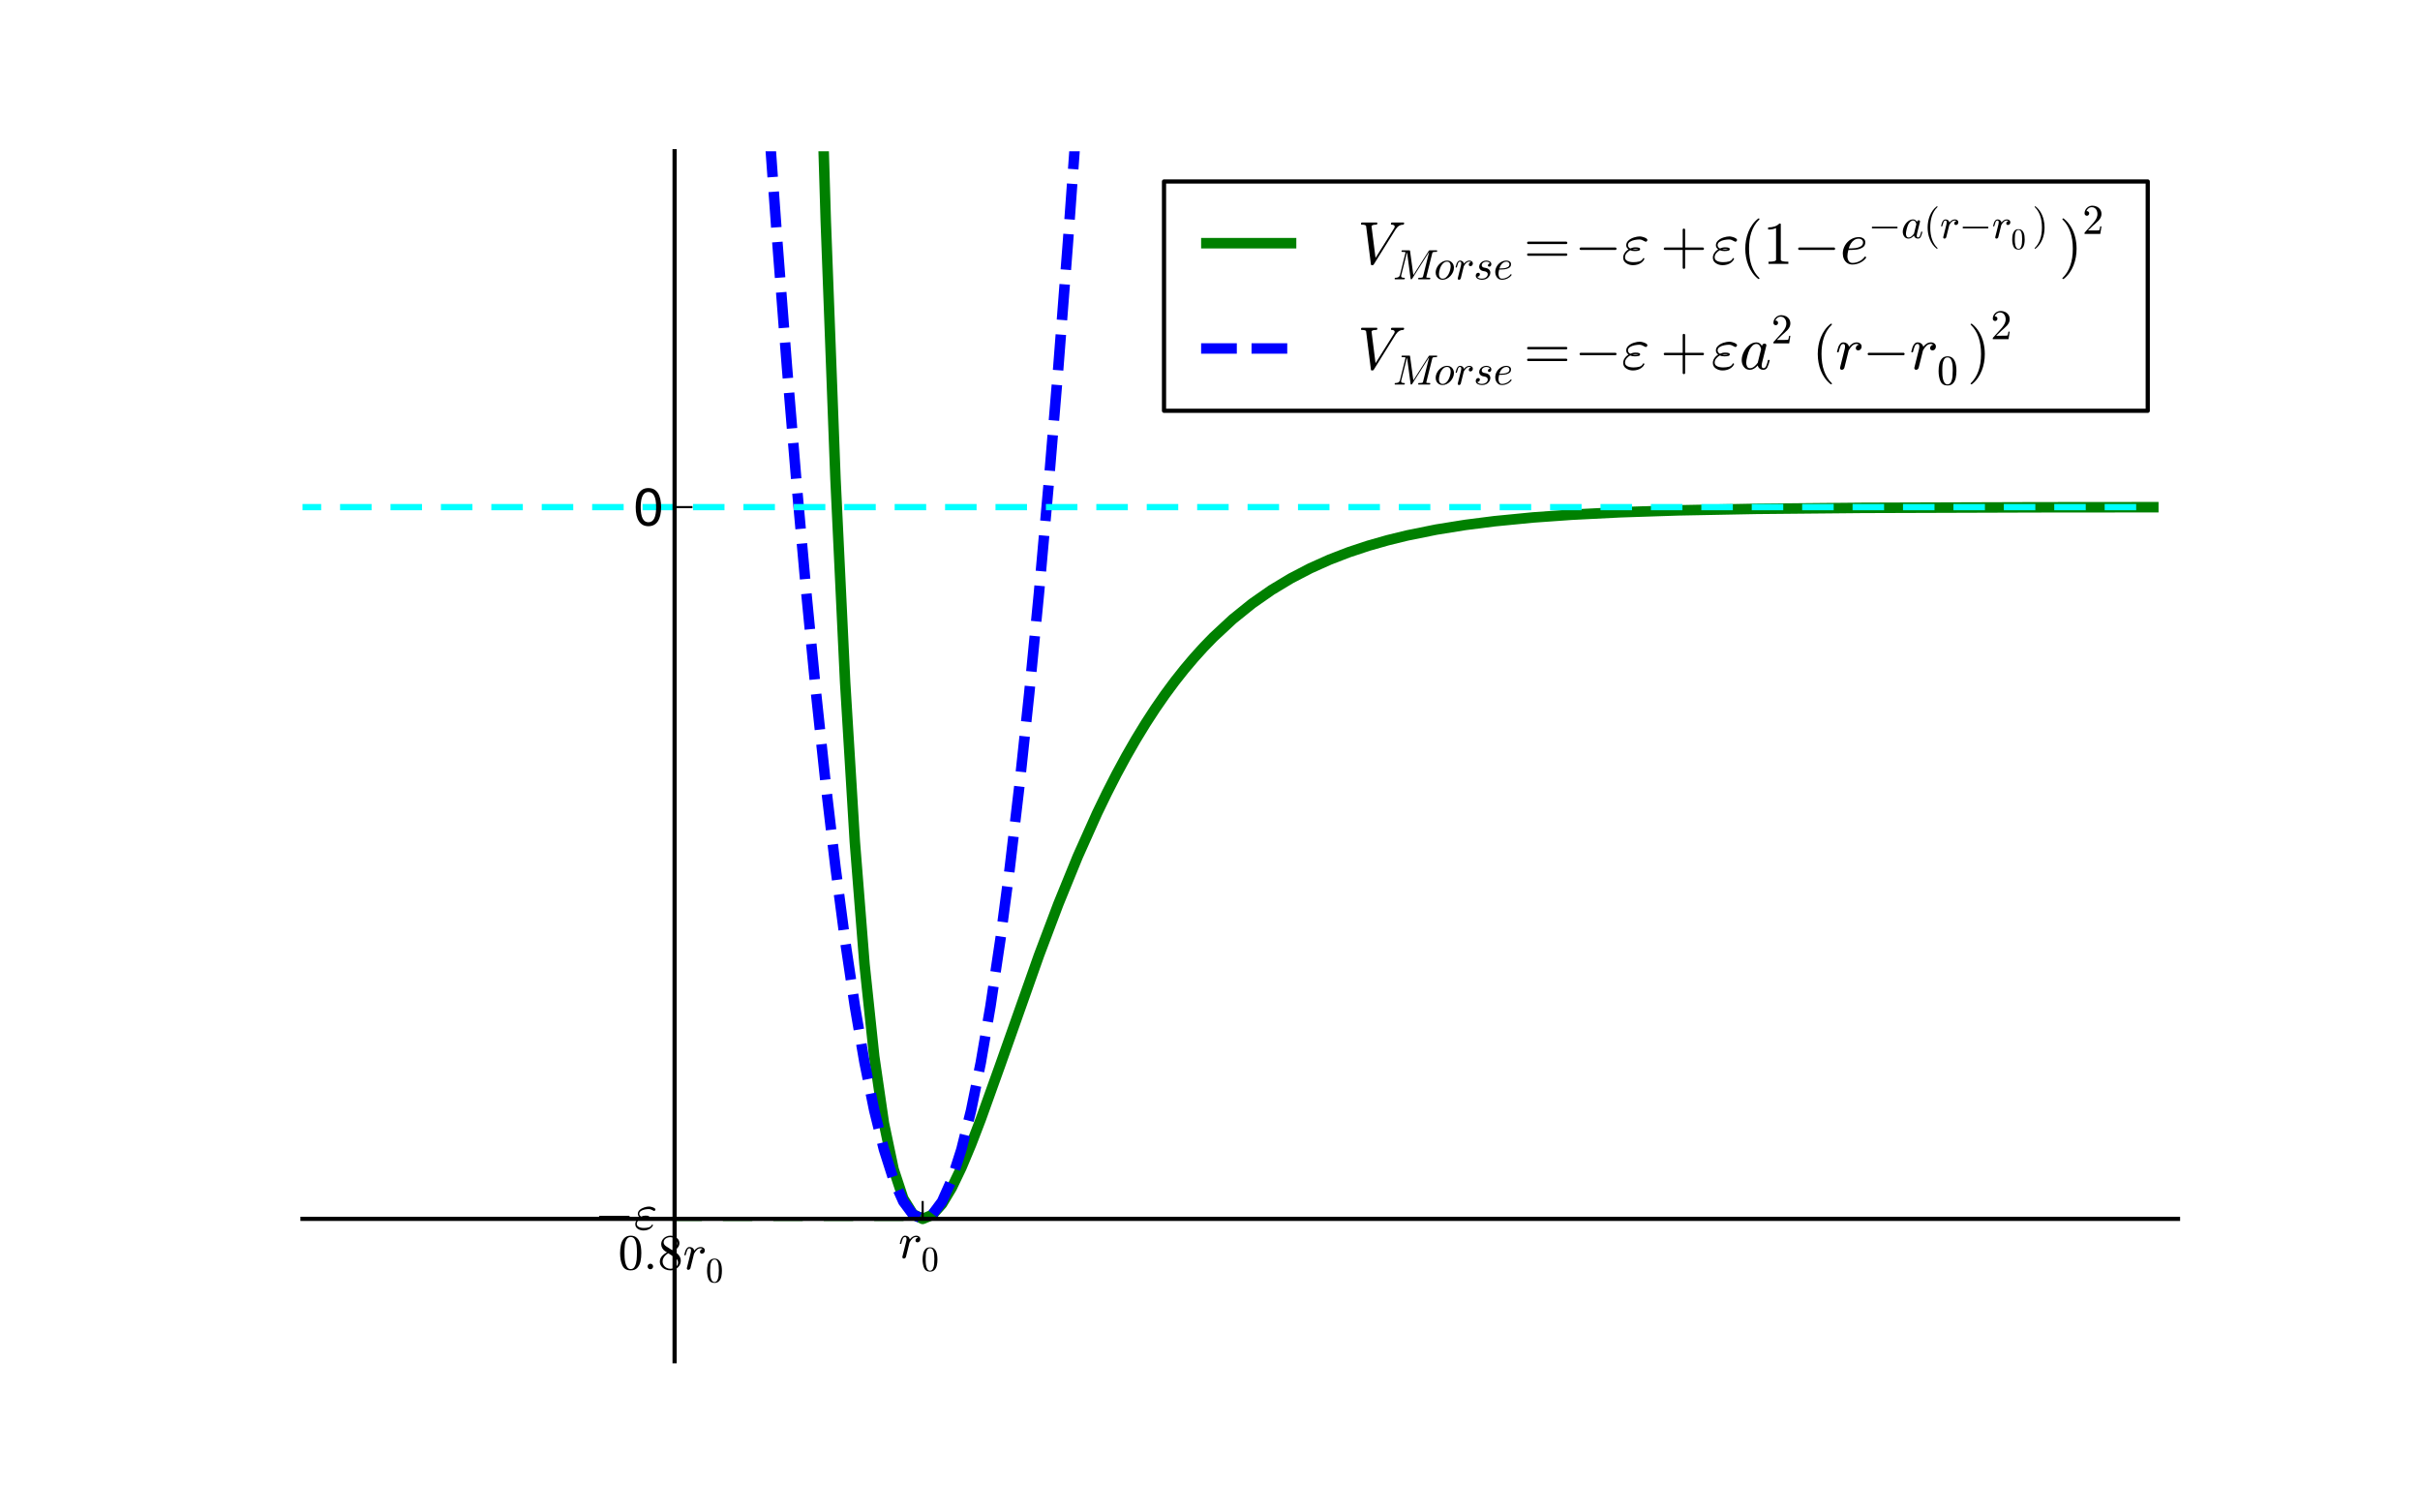 <?xml version="1.0" encoding="utf-8" standalone="no"?>
<!DOCTYPE svg PUBLIC "-//W3C//DTD SVG 1.1//EN"
  "http://www.w3.org/Graphics/SVG/1.1/DTD/svg11.dtd">
<!-- Created with matplotlib (http://matplotlib.sourceforge.net/) -->
<svg height="360pt" version="1.1" viewBox="0 0 576 360" width="576pt" xmlns="http://www.w3.org/2000/svg" xmlns:xlink="http://www.w3.org/1999/xlink">
 <defs>
  <style type="text/css">
*{stroke-linecap:square;stroke-linejoin:round;}
  </style>
 </defs>
 <g id="figure_1">
  <g id="patch_1">
   <path d="
M0 360
L576 360
L576 0
L0 0
z
" style="fill:#ffffff;"/>
  </g>
  <g id="axes_1">
   <g id="patch_2">
    <path d="
M72 324
L518.4 324
L518.4 36
L72 36
z
" style="fill:#ffffff;"/>
   </g>
   <g id="line2d_1">
    <path clip-path="url(#p44692e4afb)" d="
M194.931 -1
L196.545 52.546
L198.851 113.842
L201.157 162.406
L203.464 200.37
L205.77 229.536
L208.076 251.425
L210.383 267.32
L212.689 278.3
L214.996 285.272
L217.302 288.999
L219.608 290.118
L221.915 289.161
L224.221 286.573
L226.528 282.722
L228.834 277.915
L231.14 272.403
L233.447 266.394
L238.059 253.528
L247.285 227.411
L251.898 215.19
L256.51 203.874
L261.123 193.564
L263.43 188.796
L265.736 184.284
L268.042 180.023
L270.349 176.008
L272.655 172.23
L274.962 168.682
L277.268 165.353
L279.574 162.235
L281.881 159.317
L284.187 156.588
L286.493 154.04
L288.8 151.662
L293.413 147.377
L298.025 143.66
L302.638 140.443
L307.251 137.663
L311.864 135.266
L316.476 133.2
L321.089 131.422
L325.702 129.894
L330.315 128.581
L334.927 127.453
L341.847 126.055
L348.766 124.944
L355.685 124.063
L364.91 123.165
L374.136 122.507
L385.668 121.926
L399.506 121.47
L417.957 121.115
L443.327 120.879
L484.842 120.748
L512.519 120.723
L512.519 120.723" style="fill:none;stroke:#008000;stroke-width:2.5;"/>
   </g>
   <g id="line2d_2">
    <path clip-path="url(#p44692e4afb)" d="
M180.921 -1
L182.706 25.412
L185.013 57.466
L187.319 87.452
L189.625 115.37
L191.932 141.221
L194.238 165.003
L196.545 186.717
L198.851 206.363
L201.157 223.941
L203.464 239.451
L205.77 252.893
L208.076 264.267
L210.383 273.574
L212.689 280.812
L214.996 285.982
L217.302 289.084
L219.608 290.118
L221.915 289.084
L224.221 285.982
L226.528 280.812
L228.834 273.574
L231.14 264.267
L233.447 252.893
L235.753 239.451
L238.059 223.941
L240.366 206.363
L242.672 186.717
L244.979 165.003
L247.285 141.221
L249.591 115.37
L251.898 87.452
L254.204 57.466
L256.51 25.412
L258.296 -1
L258.296 -1" style="fill:none;stroke:#0000ff;stroke-dasharray:6,6;stroke-dashoffset:0.0;stroke-linecap:butt;stroke-width:2.5;"/>
   </g>
   <g id="line2d_3">
    <path clip-path="url(#p44692e4afb)" d="
M69.694 120.706
L512.519 120.706
L512.519 120.706" style="fill:none;stroke:#00ffff;stroke-dasharray:6,6;stroke-dashoffset:0.0;stroke-linecap:butt;stroke-width:1.5;"/>
   </g>
   <g id="line2d_4">
    <path clip-path="url(#p44692e4afb)" d="
M160.565 290.118
L219.608 290.118" style="fill:none;stroke:#008000;stroke-dasharray:6,6;stroke-dashoffset:0.0;stroke-linecap:butt;"/>
   </g>
   <g id="matplotlib.axis_1">
    <g id="xtick_1">
     <g id="line2d_5">
      <defs>
       <path d="
M0 0
L0 -4" id="m0012dd4eef" style="stroke:#000000;stroke-linecap:butt;stroke-width:0.5;"/>
      </defs>
      <g>
       <use style="stroke:#000000;stroke-linecap:butt;stroke-width:0.5;" x="160.565" xlink:href="#m0012dd4eef" y="290.118"/>
      </g>
     </g>
     <g id="text_1">
      <!-- $0.8r_0$ -->
      <defs>
       <path d="
M7.719 1.703
Q7.719 2.297 7.812 2.594
L15.281 32.422
Q16.016 35.203 16.016 37.312
Q16.016 41.609 13.094 41.609
Q9.969 41.609 8.453 37.859
Q6.938 34.125 5.516 28.422
Q5.516 28.125 5.219 27.953
Q4.938 27.781 4.688 27.781
L3.516 27.781
Q3.172 27.781 2.922 28.141
Q2.688 28.516 2.688 28.812
Q3.766 33.156 4.766 36.172
Q5.766 39.203 7.891 41.688
Q10.016 44.188 13.188 44.188
Q16.656 44.188 19.266 42.188
Q21.875 40.188 22.516 36.922
Q25.047 40.234 28.297 42.203
Q31.547 44.188 35.406 44.188
Q38.578 44.188 40.984 42.328
Q43.406 40.484 43.406 37.312
Q43.406 34.766 41.812 32.875
Q40.234 31 37.594 31
Q35.984 31 34.891 32
Q33.797 33.016 33.797 34.625
Q33.797 36.812 35.406 38.547
Q37.016 40.281 39.109 40.281
Q37.5 41.609 35.203 41.609
Q30.906 41.609 27.734 38.547
Q24.562 35.5 22.016 30.812
L14.891 2.203
Q14.547 0.828 13.344 -0.141
Q12.156 -1.125 10.688 -1.125
Q9.469 -1.125 8.594 -0.344
Q7.719 0.438 7.719 1.703" id="Cmmi10-72"/>
       <path d="
M25 -2.203
Q12.75 -2.203 8.328 7.875
Q3.906 17.969 3.906 31.891
Q3.906 40.578 5.484 48.234
Q7.078 55.906 11.781 61.25
Q16.5 66.609 25 66.609
Q31.594 66.609 35.781 63.375
Q39.984 60.156 42.188 55.047
Q44.391 49.953 45.188 44.109
Q46 38.281 46 31.891
Q46 23.297 44.406 15.797
Q42.828 8.297 38.188 3.047
Q33.547 -2.203 25 -2.203
M25 0.391
Q30.562 0.391 33.297 6.094
Q36.031 11.812 36.672 18.75
Q37.312 25.688 37.312 33.5
Q37.312 41.016 36.672 47.359
Q36.031 53.719 33.312 58.859
Q30.609 64.016 25 64.016
Q19.344 64.016 16.609 58.828
Q13.875 53.656 13.234 47.328
Q12.594 41.016 12.594 33.5
Q12.594 27.938 12.859 23
Q13.141 18.062 14.312 12.812
Q15.484 7.562 18.094 3.969
Q20.703 0.391 25 0.391" id="Cmr10-30"/>
       <path d="
M4.203 15.188
Q4.203 21.188 8.156 25.797
Q12.109 30.422 18.312 33.5
L14.594 35.891
Q11.188 38.141 9.031 41.875
Q6.891 45.609 6.891 49.703
Q6.891 54.5 9.406 58.344
Q11.922 62.203 16.094 64.406
Q20.266 66.609 25 66.609
Q29.438 66.609 33.562 64.797
Q37.703 62.984 40.359 59.609
Q43.016 56.25 43.016 51.609
Q43.016 48.25 41.422 45.359
Q39.844 42.484 37.078 40.188
Q34.328 37.891 31.203 36.281
L36.922 32.625
Q40.875 30.031 43.281 25.828
Q45.703 21.625 45.703 17
Q45.703 11.578 42.797 7.125
Q39.891 2.688 35.109 0.234
Q30.328 -2.203 25 -2.203
Q19.828 -2.203 15.016 -0.094
Q10.203 2 7.203 5.984
Q4.203 9.969 4.203 15.188
M9.625 15.188
Q9.625 11.234 11.797 7.953
Q13.969 4.688 17.531 2.828
Q21.094 0.984 25 0.984
Q30.812 0.984 35.547 4.375
Q40.281 7.766 40.281 13.375
Q40.281 15.281 39.516 17.156
Q38.766 19.047 37.422 20.578
Q36.078 22.125 34.422 23.094
L21 31.781
Q17.875 30.125 15.25 27.578
Q12.641 25.047 11.125 21.875
Q9.625 18.703 9.625 15.188
M16.5 45.703
L28.609 37.891
Q32.812 40.328 35.5 43.797
Q38.188 47.266 38.188 51.609
Q38.188 54.984 36.297 57.781
Q34.422 60.594 31.391 62.156
Q28.375 63.719 24.906 63.719
Q21.875 63.719 18.797 62.547
Q15.719 61.375 13.719 59.047
Q11.719 56.734 11.719 53.609
Q11.719 48.922 16.5 45.703" id="Cmr10-38"/>
       <path d="
M8.406 5.516
Q8.406 7.766 10.062 9.375
Q11.719 10.984 13.922 10.984
Q15.281 10.984 16.594 10.25
Q17.922 9.516 18.656 8.203
Q19.391 6.891 19.391 5.516
Q19.391 3.328 17.766 1.656
Q16.156 0 13.922 0
Q11.719 0 10.062 1.656
Q8.406 3.328 8.406 5.516" id="Cmmi10-3a"/>
      </defs>
      <g transform="translate(147.125 305.518)scale(0.12 -0.12)">
       <use transform="translate(0.0 28.391)" xlink:href="#Cmr10-30"/>
       <use transform="translate(50.0 28.391)" xlink:href="#Cmmi10-3a"/>
       <use transform="translate(78.543 28.391)" xlink:href="#Cmr10-38"/>
       <use transform="translate(128.543 28.391)" xlink:href="#Cmmi10-72"/>
       <use transform="translate(173.66 2.881)scale(0.7)" xlink:href="#Cmr10-30"/>
      </g>
     </g>
    </g>
    <g id="xtick_2">
     <g id="line2d_6">
      <g>
       <use style="stroke:#000000;stroke-linecap:butt;stroke-width:0.5;" x="219.608" xlink:href="#m0012dd4eef" y="290.118"/>
      </g>
     </g>
     <g id="text_2">
      <!-- $r_0$ -->
      <g transform="translate(213.848 302.878)scale(0.12 -0.12)">
       <use transform="translate(0.0 28.812)" xlink:href="#Cmmi10-72"/>
       <use transform="translate(45.117 3.303)scale(0.7)" xlink:href="#Cmr10-30"/>
      </g>
     </g>
    </g>
   </g>
   <g id="matplotlib.axis_2">
    <g id="ytick_1">
     <g id="line2d_7">
      <defs>
       <path d="
M0 0
L4 0" id="me8a85f7bf6" style="stroke:#000000;stroke-linecap:butt;stroke-width:0.5;"/>
      </defs>
      <g>
       <use style="stroke:#000000;stroke-linecap:butt;stroke-width:0.5;" x="160.565" xlink:href="#me8a85f7bf6" y="120.706"/>
      </g>
     </g>
     <g id="text_3">
      <!-- 0 -->
      <defs>
       <path d="
M31.781 66.406
Q24.172 66.406 20.328 58.906
Q16.5 51.422 16.5 36.375
Q16.5 21.391 20.328 13.891
Q24.172 6.391 31.781 6.391
Q39.453 6.391 43.281 13.891
Q47.125 21.391 47.125 36.375
Q47.125 51.422 43.281 58.906
Q39.453 66.406 31.781 66.406
M31.781 74.219
Q44.047 74.219 50.516 64.516
Q56.984 54.828 56.984 36.375
Q56.984 17.969 50.516 8.266
Q44.047 -1.422 31.781 -1.422
Q19.531 -1.422 13.062 8.266
Q6.594 17.969 6.594 36.375
Q6.594 54.828 13.062 64.516
Q19.531 74.219 31.781 74.219" id="BitstreamVeraSans-Roman-30"/>
      </defs>
      <g transform="translate(150.518 125.074)scale(0.12 -0.12)">
       <use xlink:href="#BitstreamVeraSans-Roman-30"/>
      </g>
     </g>
    </g>
    <g id="ytick_2">
     <g id="line2d_8">
      <g>
       <use style="stroke:#000000;stroke-linecap:butt;stroke-width:0.5;" x="160.565" xlink:href="#me8a85f7bf6" y="290.118"/>
      </g>
     </g>
     <g id="text_4">
      <!-- $-\varepsilon$ -->
      <defs>
       <path d="
M10.203 23
Q9.375 23 8.828 23.625
Q8.297 24.266 8.297 25
Q8.297 25.734 8.828 26.359
Q9.375 27 10.203 27
L67.578 27
Q68.359 27 68.875 26.359
Q69.391 25.734 69.391 25
Q69.391 24.266 68.875 23.625
Q68.359 23 67.578 23
z
" id="Cmsy10-a1"/>
       <path d="
M2.688 10.406
Q2.688 13.141 3.875 15.719
Q5.078 18.312 7 20.359
Q8.938 22.406 11.531 24.031
Q7.719 26.656 7.719 30.812
Q7.719 35.25 11.422 38.594
Q15.141 41.938 20.5 43.625
Q25.875 45.312 30.172 45.312
Q31.984 45.312 35.031 44.5
Q38.094 43.703 40.375 42.375
Q42.672 41.062 42.672 39.5
Q42.672 38.328 41.766 37.422
Q40.875 36.531 39.797 36.531
Q39.359 36.531 37.578 37.578
Q35.797 38.625 33.781 39.453
Q31.781 40.281 29.391 40.281
Q25.781 40.281 21.453 39.422
Q17.141 38.578 13.859 36.453
Q10.594 34.328 10.594 30.906
Q10.594 27.641 14.312 25.391
Q18.5 27.297 22.906 27.297
Q30.719 27.297 30.719 24.516
Q30.719 22.312 28.047 21.703
Q25.391 21.094 21.922 21.094
Q17.234 21.094 14.203 22.516
Q10.891 20.75 8.297 17.578
Q5.719 14.406 5.719 10.984
Q5.719 7.766 7.891 5.953
Q10.062 4.156 13.234 3.469
Q16.406 2.781 19.578 2.781
Q25.094 2.781 29.344 3.969
Q33.594 5.172 35.5 8.984
Q35.797 9.625 36.625 9.625
Q37.703 9.281 37.703 8.297
Q37.703 8.203 37.406 7.328
Q35.797 4.156 32.844 2
Q29.891 -0.141 26.25 -1.172
Q22.609 -2.203 18.797 -2.203
Q12.594 -2.203 7.641 1.109
Q2.688 4.438 2.688 10.406
M18.109 24.031
Q19.875 23.688 22.125 23.688
Q26.516 23.688 27.594 24.312
Q26.219 24.703 22.797 24.703
Q20.312 24.703 18.109 24.031" id="Cmmi10-22"/>
      </defs>
      <g transform="translate(141.565 293.058)scale(0.12 -0.12)">
       <use transform="translate(0.0 3.688)" xlink:href="#Cmsy10-a1"/>
       <use transform="translate(77.686 3.688)" xlink:href="#Cmmi10-22"/>
      </g>
     </g>
    </g>
   </g>
   <g id="patch_3">
    <path d="
M72 36
L518.4 36" style="fill:none;opacity:0.0;"/>
   </g>
   <g id="patch_4">
    <path d="
M518.4 324
L518.4 36" style="fill:none;opacity:0.0;"/>
   </g>
   <g id="patch_5">
    <path d="
M72 290.118
L518.4 290.118" style="fill:none;stroke:#000000;"/>
   </g>
   <g id="patch_6">
    <path d="
M160.565 324
L160.565 36" style="fill:none;stroke:#000000;"/>
   </g>
   <g id="legend_1">
    <g id="patch_7">
     <path d="
M277.056 97.776
L511.2 97.776
L511.2 43.2
L277.056 43.2
L277.056 97.776
z
" style="fill:#ffffff;stroke:#000000;"/>
    </g>
    <g id="line2d_9">
     <path d="
M287.136 57.888
L307.296 57.888" style="fill:none;stroke:#008000;stroke-width:2.5;"/>
    </g>
    <g id="line2d_10"/>
    <g id="text_5">
     <!-- $V_{Morse} = -\varepsilon + \varepsilon(1-e^{-a(r-r_0)})^2$ -->
     <defs>
      <path d="
M4.984 0
L4.984 2.688
Q4.984 2.938 5.172 3.219
L20.703 20.406
Q24.219 24.219 26.406 26.797
Q28.609 29.391 30.75 32.766
Q32.906 36.141 34.156 39.625
Q35.406 43.109 35.406 47.016
Q35.406 51.125 33.891 54.859
Q32.375 58.594 29.375 60.844
Q26.375 63.094 22.125 63.094
Q17.781 63.094 14.312 60.469
Q10.844 57.859 9.422 53.719
Q9.812 53.812 10.5 53.812
Q12.75 53.812 14.328 52.297
Q15.922 50.781 15.922 48.391
Q15.922 46.094 14.328 44.5
Q12.75 42.922 10.5 42.922
Q8.156 42.922 6.562 44.547
Q4.984 46.188 4.984 48.391
Q4.984 52.156 6.391 55.438
Q7.812 58.734 10.469 61.297
Q13.141 63.875 16.484 65.234
Q19.828 66.609 23.578 66.609
Q29.297 66.609 34.219 64.188
Q39.156 61.766 42.031 57.344
Q44.922 52.938 44.922 47.016
Q44.922 42.672 43.016 38.766
Q41.109 34.859 38.125 31.656
Q35.156 28.469 30.516 24.406
Q25.875 20.359 24.422 19
L13.094 8.109
L22.703 8.109
Q29.781 8.109 34.547 8.219
Q39.312 8.344 39.594 8.594
Q40.766 9.859 42 17.828
L44.922 17.828
L42.094 0
z
" id="Cmr10-32"/>
      <path d="
M9.281 0
L9.281 3.516
Q21.781 3.516 21.781 6.688
L21.781 59.188
Q16.609 56.688 8.688 56.688
L8.688 60.203
Q20.953 60.203 27.203 66.609
L28.609 66.609
Q28.953 66.609 29.266 66.328
Q29.594 66.062 29.594 65.719
L29.594 6.688
Q29.594 3.516 42.094 3.516
L42.094 0
z
" id="Cmr10-31"/>
      <path d="
M5.078 0
Q4.109 0 4.109 1.312
Q4.156 1.562 4.297 2.141
Q4.438 2.734 4.688 3.125
Q4.938 3.516 5.422 3.516
Q14.938 3.516 16.5 9.625
L29.5 61.812
Q29.688 62.797 29.688 63.188
Q29.688 64.266 28.516 64.406
Q26.609 64.797 21.297 64.797
Q20.312 64.797 20.312 66.109
Q20.359 66.359 20.5 66.969
Q20.656 67.578 20.922 67.938
Q21.188 68.312 21.578 68.312
L39.203 68.312
Q40.328 68.312 40.484 67.188
L48.297 9.906
L84.719 67.188
Q85.406 68.312 86.625 68.312
L103.609 68.312
Q104.594 68.312 104.594 67
Q104.547 66.75 104.391 66.141
Q104.25 65.531 103.984 65.156
Q103.719 64.797 103.328 64.797
Q97.219 64.797 94.828 64.109
Q93.5 63.672 92.922 61.375
L79.203 6.5
Q79 5.516 79 5.078
Q79 4.688 79.125 4.422
Q79.25 4.156 79.469 4.078
Q79.688 4 80.172 3.906
Q82.078 3.516 87.406 3.516
Q88.375 3.516 88.375 2.203
Q88.031 0.781 87.828 0.391
Q87.641 0 86.719 0
L60.594 0
Q59.625 0 59.625 1.312
Q59.672 1.562 59.812 2.172
Q59.969 2.781 60.234 3.141
Q60.5 3.516 60.891 3.516
Q67 3.516 69.391 4.203
Q70.703 4.641 71.297 6.891
L85.688 64.797
L45.312 1.125
Q44.734 0 43.312 0
Q42.047 0 41.891 1.125
L33.406 64.016
L19.672 9.188
Q19.578 8.938 19.531 8.562
Q19.484 8.203 19.391 7.719
Q19.391 5.125 21.656 4.312
Q23.922 3.516 27.203 3.516
Q28.219 3.516 28.219 2.203
Q27.875 0.875 27.656 0.438
Q27.438 0 26.516 0
z
" id="Cmmi10-4d"/>
      <path d="
M20.125 -1.125
Q15.375 -1.125 11.688 1.125
Q8.016 3.375 6 7.172
Q4 10.984 4 15.828
Q4 22.609 7.781 29.25
Q11.578 35.891 17.844 40.031
Q24.125 44.188 31 44.188
Q34.719 44.188 37.625 42.922
Q40.531 41.656 42.672 39.359
Q44.828 37.062 45.969 33.984
Q47.125 30.906 47.125 27.297
Q47.125 22.078 44.922 17.016
Q42.719 11.969 38.891 7.844
Q35.062 3.719 30.125 1.297
Q25.203 -1.125 20.125 -1.125
M20.312 1.516
Q24.75 1.516 28.438 4.531
Q32.125 7.562 34.484 12.172
Q36.859 16.797 38.125 21.922
Q39.406 27.047 39.406 31.203
Q39.406 35.547 37.234 38.578
Q35.062 41.609 30.812 41.609
Q24.953 41.609 20.547 36.594
Q16.156 31.594 13.938 24.625
Q11.719 17.672 11.719 11.922
Q11.719 7.562 13.938 4.531
Q16.156 1.516 20.312 1.516" id="Cmmi10-6f"/>
      <path d="
M31 -24.812
Q25.438 -20.406 21.406 -14.719
Q17.391 -9.031 14.812 -2.578
Q12.25 3.859 10.984 10.891
Q9.719 17.922 9.719 25
Q9.719 32.172 10.984 39.203
Q12.25 46.234 14.859 52.734
Q17.484 59.234 21.531 64.891
Q25.594 70.562 31 74.812
Q31 75 31.5 75
L32.422 75
Q32.719 75 32.953 74.734
Q33.203 74.469 33.203 74.125
Q33.203 73.688 33.016 73.484
Q28.125 68.703 24.875 63.234
Q21.625 57.766 19.641 51.578
Q17.672 45.406 16.797 38.781
Q15.922 32.172 15.922 25
Q15.922 -6.781 32.906 -23.297
Q33.203 -23.578 33.203 -24.125
Q33.203 -24.359 32.938 -24.672
Q32.672 -25 32.422 -25
L31.5 -25
Q31 -25 31 -24.812" id="Cmr10-28"/>
      <path d="
M6.5 -25
Q5.609 -25 5.609 -24.125
Q5.609 -23.688 5.812 -23.484
Q22.906 -6.781 22.906 25
Q22.906 56.781 6 73.297
Q5.609 73.531 5.609 74.125
Q5.609 74.469 5.875 74.734
Q6.156 75 6.5 75
L7.422 75
Q7.719 75 7.906 74.812
Q15.094 69.141 19.875 61.031
Q24.656 52.938 26.875 43.75
Q29.109 34.578 29.109 25
Q29.109 17.922 27.906 11.062
Q26.703 4.203 24.094 -2.453
Q21.484 -9.125 17.484 -14.766
Q13.484 -20.406 7.906 -24.812
Q7.719 -25 7.422 -25
z
" id="Cmr10-29"/>
      <path d="
M22.016 -1.125
L14.016 62.594
Q13.281 64.797 6.5 64.797
Q5.516 64.797 5.516 66.109
Q5.719 67.188 6 67.75
Q6.297 68.312 7.172 68.312
L31.594 68.312
Q32.125 68.312 32.375 67.922
Q32.625 67.531 32.625 67
Q32.234 64.797 31.297 64.797
Q23.484 64.797 23 62.109
L29.594 9.812
L60.406 58.984
Q61.281 60.641 61.281 61.625
Q61.281 63.375 59.688 64.078
Q58.109 64.797 56 64.797
Q54.984 64.797 54.984 66.109
Q55.172 66.891 55.312 67.328
Q55.469 67.781 55.766 68.047
Q56.062 68.312 56.688 68.312
L75.984 68.312
Q76.906 68.312 76.906 67
Q76.516 64.797 75.594 64.797
Q68.062 64.797 63.812 58.203
Q63.625 58.016 63.484 58.016
L26.609 -1.125
Q25.875 -2.203 24.703 -2.203
L23.297 -2.203
Q22.172 -2.203 22.016 -1.125" id="Cmmi10-56"/>
      <path d="
M17.391 -1.125
Q11.078 -1.125 7.438 3.641
Q3.812 8.406 3.812 14.891
Q3.812 21.297 7.125 28.172
Q10.453 35.062 16.094 39.625
Q21.734 44.188 28.219 44.188
Q31.203 44.188 33.547 42.578
Q35.891 40.969 37.203 38.188
Q38.328 42.188 41.609 42.188
Q42.875 42.188 43.719 41.422
Q44.578 40.672 44.578 39.406
Q44.578 39.109 44.547 38.953
Q44.531 38.812 44.484 38.625
L37.5 10.688
Q36.812 7.719 36.812 5.812
Q36.812 1.516 39.703 1.516
Q42.828 1.516 44.453 5.484
Q46.094 9.469 47.219 14.703
Q47.406 15.281 48 15.281
L49.219 15.281
Q49.609 15.281 49.844 14.938
Q50.094 14.594 50.094 14.312
Q48.344 7.328 46.266 3.094
Q44.188 -1.125 39.5 -1.125
Q36.141 -1.125 33.547 0.844
Q30.953 2.828 30.328 6.109
Q23.875 -1.125 17.391 -1.125
M17.484 1.516
Q21.094 1.516 24.484 4.219
Q27.875 6.938 30.328 10.594
Q30.422 10.688 30.422 10.891
L35.797 32.625
L35.891 32.906
Q35.297 36.469 33.312 39.031
Q31.344 41.609 27.984 41.609
Q24.609 41.609 21.703 38.844
Q18.797 36.078 16.797 32.328
Q14.844 28.328 13.062 21.344
Q11.281 14.359 11.281 10.5
Q11.281 7.031 12.766 4.266
Q14.266 1.516 17.484 1.516" id="Cmmi10-61"/>
      <path d="
M8.688 6.109
Q11.375 1.516 19.484 1.516
Q23 1.516 26.172 2.703
Q29.344 3.906 31.422 6.297
Q33.5 8.688 33.5 12.109
Q33.5 14.703 31.641 16.359
Q29.781 18.016 27.094 18.609
L21.688 19.672
Q17.969 20.609 15.578 23.141
Q13.188 25.688 13.188 29.297
Q13.188 33.734 15.594 37.156
Q18.016 40.578 21.969 42.375
Q25.922 44.188 30.172 44.188
Q34.719 44.188 38.297 42.016
Q41.891 39.844 41.891 35.594
Q41.891 33.297 40.594 31.531
Q39.312 29.781 37.016 29.781
Q35.688 29.781 34.734 30.641
Q33.797 31.5 33.797 32.812
Q33.797 33.984 34.453 35.078
Q35.109 36.188 36.203 36.844
Q37.312 37.5 38.484 37.5
Q37.594 39.656 35.172 40.625
Q32.766 41.609 29.984 41.609
Q27.438 41.609 24.891 40.578
Q22.359 39.547 20.812 37.562
Q19.281 35.594 19.281 32.906
Q19.281 31.109 20.547 29.734
Q21.828 28.375 23.688 27.781
L29.5 26.609
Q32.281 26.031 34.594 24.531
Q36.922 23.047 38.25 20.766
Q39.594 18.5 39.594 15.578
Q39.594 11.859 37.516 8.25
Q35.453 4.641 32.422 2.484
Q27.094 -1.125 19.391 -1.125
Q14.062 -1.125 9.609 1.312
Q5.172 3.766 5.172 8.594
Q5.172 11.328 6.75 13.344
Q8.344 15.375 11.078 15.375
Q12.703 15.375 13.797 14.391
Q14.891 13.422 14.891 11.812
Q14.891 9.516 13.172 7.812
Q11.469 6.109 9.188 6.109
z
" id="Cmmi10-73"/>
      <path d="
M7.516 23
Q6.688 23 6.141 23.625
Q5.609 24.266 5.609 25
Q5.609 25.734 6.141 26.359
Q6.688 27 7.516 27
L36.922 27
L36.922 56.5
Q36.922 57.281 37.5 57.781
Q38.094 58.297 38.922 58.297
Q39.656 58.297 40.281 57.781
Q40.922 57.281 40.922 56.5
L40.922 27
L70.312 27
Q71.047 27 71.578 26.359
Q72.125 25.734 72.125 25
Q72.125 24.266 71.578 23.625
Q71.047 23 70.312 23
L40.922 23
L40.922 -6.5
Q40.922 -7.281 40.281 -7.781
Q39.656 -8.297 38.922 -8.297
Q38.094 -8.297 37.5 -7.781
Q36.922 -7.281 36.922 -6.5
L36.922 23
z
" id="Cmr10-2b"/>
      <path d="
M20.125 -1.125
Q15.328 -1.125 11.734 1.359
Q8.156 3.859 6.266 8.078
Q4.391 12.312 4.391 17
Q4.391 24.125 7.984 30.391
Q11.578 36.672 17.719 40.422
Q23.875 44.188 30.906 44.188
Q35.203 44.188 38.406 41.969
Q41.609 39.75 41.609 35.594
Q41.609 29.828 37.016 27.016
Q32.422 24.219 26.656 23.562
Q20.906 22.906 13.922 22.906
L13.625 22.906
Q12.016 16.938 12.016 12.703
Q12.016 8.25 14.062 4.875
Q16.109 1.516 20.312 1.516
Q26.266 1.516 31.75 4.25
Q37.25 6.984 40.719 11.812
Q41.016 12.109 41.5 12.109
Q42 12.109 42.5 11.547
Q43.016 10.984 43.016 10.5
Q43.016 10.109 42.828 9.906
Q39.156 4.781 32.953 1.828
Q26.766 -1.125 20.125 -1.125
M14.203 25.484
Q20.016 25.484 24.953 26.016
Q29.891 26.562 33.891 28.734
Q37.891 30.906 37.891 35.5
Q37.891 37.359 36.859 38.75
Q35.844 40.141 34.203 40.875
Q32.562 41.609 30.812 41.609
Q26.562 41.609 23.172 39.312
Q19.781 37.016 17.578 33.328
Q15.375 29.641 14.203 25.484" id="Cmmi10-65"/>
      <path d="
M7.516 13.281
Q6.688 13.281 6.141 13.906
Q5.609 14.547 5.609 15.281
Q5.609 16.109 6.141 16.688
Q6.688 17.281 7.516 17.281
L70.312 17.281
Q71.047 17.281 71.578 16.688
Q72.125 16.109 72.125 15.281
Q72.125 14.547 71.578 13.906
Q71.047 13.281 70.312 13.281
z

M7.516 32.719
Q6.688 32.719 6.141 33.297
Q5.609 33.891 5.609 34.719
Q5.609 35.453 6.141 36.078
Q6.688 36.719 7.516 36.719
L70.312 36.719
Q71.047 36.719 71.578 36.078
Q72.125 35.453 72.125 34.719
Q72.125 33.891 71.578 33.297
Q71.047 32.719 70.312 32.719
z
" id="Cmr10-3d"/>
     </defs>
     <g transform="translate(323.136 66.816)scale(0.144 -0.144)">
      <use transform="translate(0.0 27.883)" xlink:href="#Cmmi10-56"/>
      <use transform="translate(58.301 2.373)scale(0.7)" xlink:href="#Cmmi10-4d"/>
      <use transform="translate(126.216 2.373)scale(0.7)" xlink:href="#Cmmi10-6f"/>
      <use transform="translate(160.088 2.373)scale(0.7)" xlink:href="#Cmmi10-72"/>
      <use transform="translate(191.67 2.373)scale(0.7)" xlink:href="#Cmmi10-73"/>
      <use transform="translate(224.414 2.373)scale(0.7)" xlink:href="#Cmmi10-65"/>
      <use transform="translate(274.512 27.883)" xlink:href="#Cmr10-3d"/>
      <use transform="translate(358.57 27.883)" xlink:href="#Cmsy10-a1"/>
      <use transform="translate(436.256 27.883)" xlink:href="#Cmmi10-22"/>
      <use transform="translate(500.396 27.883)" xlink:href="#Cmr10-2b"/>
      <use transform="translate(584.455 27.883)" xlink:href="#Cmmi10-22"/>
      <use transform="translate(631.037 27.883)" xlink:href="#Cmr10-28"/>
      <use transform="translate(669.855 27.883)" xlink:href="#Cmr10-31"/>
      <use transform="translate(719.855 27.883)" xlink:href="#Cmsy10-a1"/>
      <use transform="translate(797.541 27.883)" xlink:href="#Cmmi10-65"/>
      <use transform="translate(844.025 70.398)scale(0.7)" xlink:href="#Cmsy10-a1"/>
      <use transform="translate(898.405 70.398)scale(0.7)" xlink:href="#Cmmi10-61"/>
      <use transform="translate(935.354 70.398)scale(0.7)" xlink:href="#Cmr10-28"/>
      <use transform="translate(962.526 70.398)scale(0.7)" xlink:href="#Cmmi10-72"/>
      <use transform="translate(994.108 70.398)scale(0.7)" xlink:href="#Cmsy10-a1"/>
      <use transform="translate(1048.488 70.398)scale(0.7)" xlink:href="#Cmmi10-72"/>
      <use transform="translate(1080.07 52.542)scale(0.49)" xlink:href="#Cmr10-30"/>
      <use transform="translate(1115.07 70.398)scale(0.7)" xlink:href="#Cmr10-29"/>
      <use transform="translate(1159.249 27.883)" xlink:href="#Cmr10-29"/>
      <use transform="translate(1198.068 77.373)scale(0.7)" xlink:href="#Cmr10-32"/>
     </g>
    </g>
    <g id="line2d_11">
     <path d="
M287.136 82.944
L307.296 82.944" style="fill:none;stroke:#0000ff;stroke-dasharray:6,6;stroke-dashoffset:0.0;stroke-linecap:butt;stroke-width:2.5;"/>
    </g>
    <g id="line2d_12"/>
    <g id="text_6">
     <!-- $V_{Morse} = -\varepsilon + \varepsilon a^2(r-r_0)^2$ -->
     <g transform="translate(323.136 92.016)scale(0.144 -0.144)">
      <use transform="translate(0.0 28.883)" xlink:href="#Cmmi10-56"/>
      <use transform="translate(58.301 3.373)scale(0.7)" xlink:href="#Cmmi10-4d"/>
      <use transform="translate(126.216 3.373)scale(0.7)" xlink:href="#Cmmi10-6f"/>
      <use transform="translate(160.088 3.373)scale(0.7)" xlink:href="#Cmmi10-72"/>
      <use transform="translate(191.67 3.373)scale(0.7)" xlink:href="#Cmmi10-73"/>
      <use transform="translate(224.414 3.373)scale(0.7)" xlink:href="#Cmmi10-65"/>
      <use transform="translate(274.512 28.883)" xlink:href="#Cmr10-3d"/>
      <use transform="translate(358.57 28.883)" xlink:href="#Cmsy10-a1"/>
      <use transform="translate(436.256 28.883)" xlink:href="#Cmmi10-22"/>
      <use transform="translate(500.396 28.883)" xlink:href="#Cmr10-2b"/>
      <use transform="translate(584.455 28.883)" xlink:href="#Cmmi10-22"/>
      <use transform="translate(631.037 28.883)" xlink:href="#Cmmi10-61"/>
      <use transform="translate(683.82 71.398)scale(0.7)" xlink:href="#Cmr10-32"/>
      <use transform="translate(750.827 28.883)" xlink:href="#Cmr10-28"/>
      <use transform="translate(789.645 28.883)" xlink:href="#Cmmi10-72"/>
      <use transform="translate(834.762 28.883)" xlink:href="#Cmsy10-a1"/>
      <use transform="translate(912.448 28.883)" xlink:href="#Cmmi10-72"/>
      <use transform="translate(957.565 3.373)scale(0.7)" xlink:href="#Cmr10-30"/>
      <use transform="translate(1007.565 28.883)" xlink:href="#Cmr10-29"/>
      <use transform="translate(1046.383 78.373)scale(0.7)" xlink:href="#Cmr10-32"/>
     </g>
    </g>
   </g>
  </g>
 </g>
 <defs>
  <clipPath id="p44692e4afb">
   <rect height="288.0" width="446.4" x="72.0" y="36.0"/>
  </clipPath>
 </defs>
</svg>
